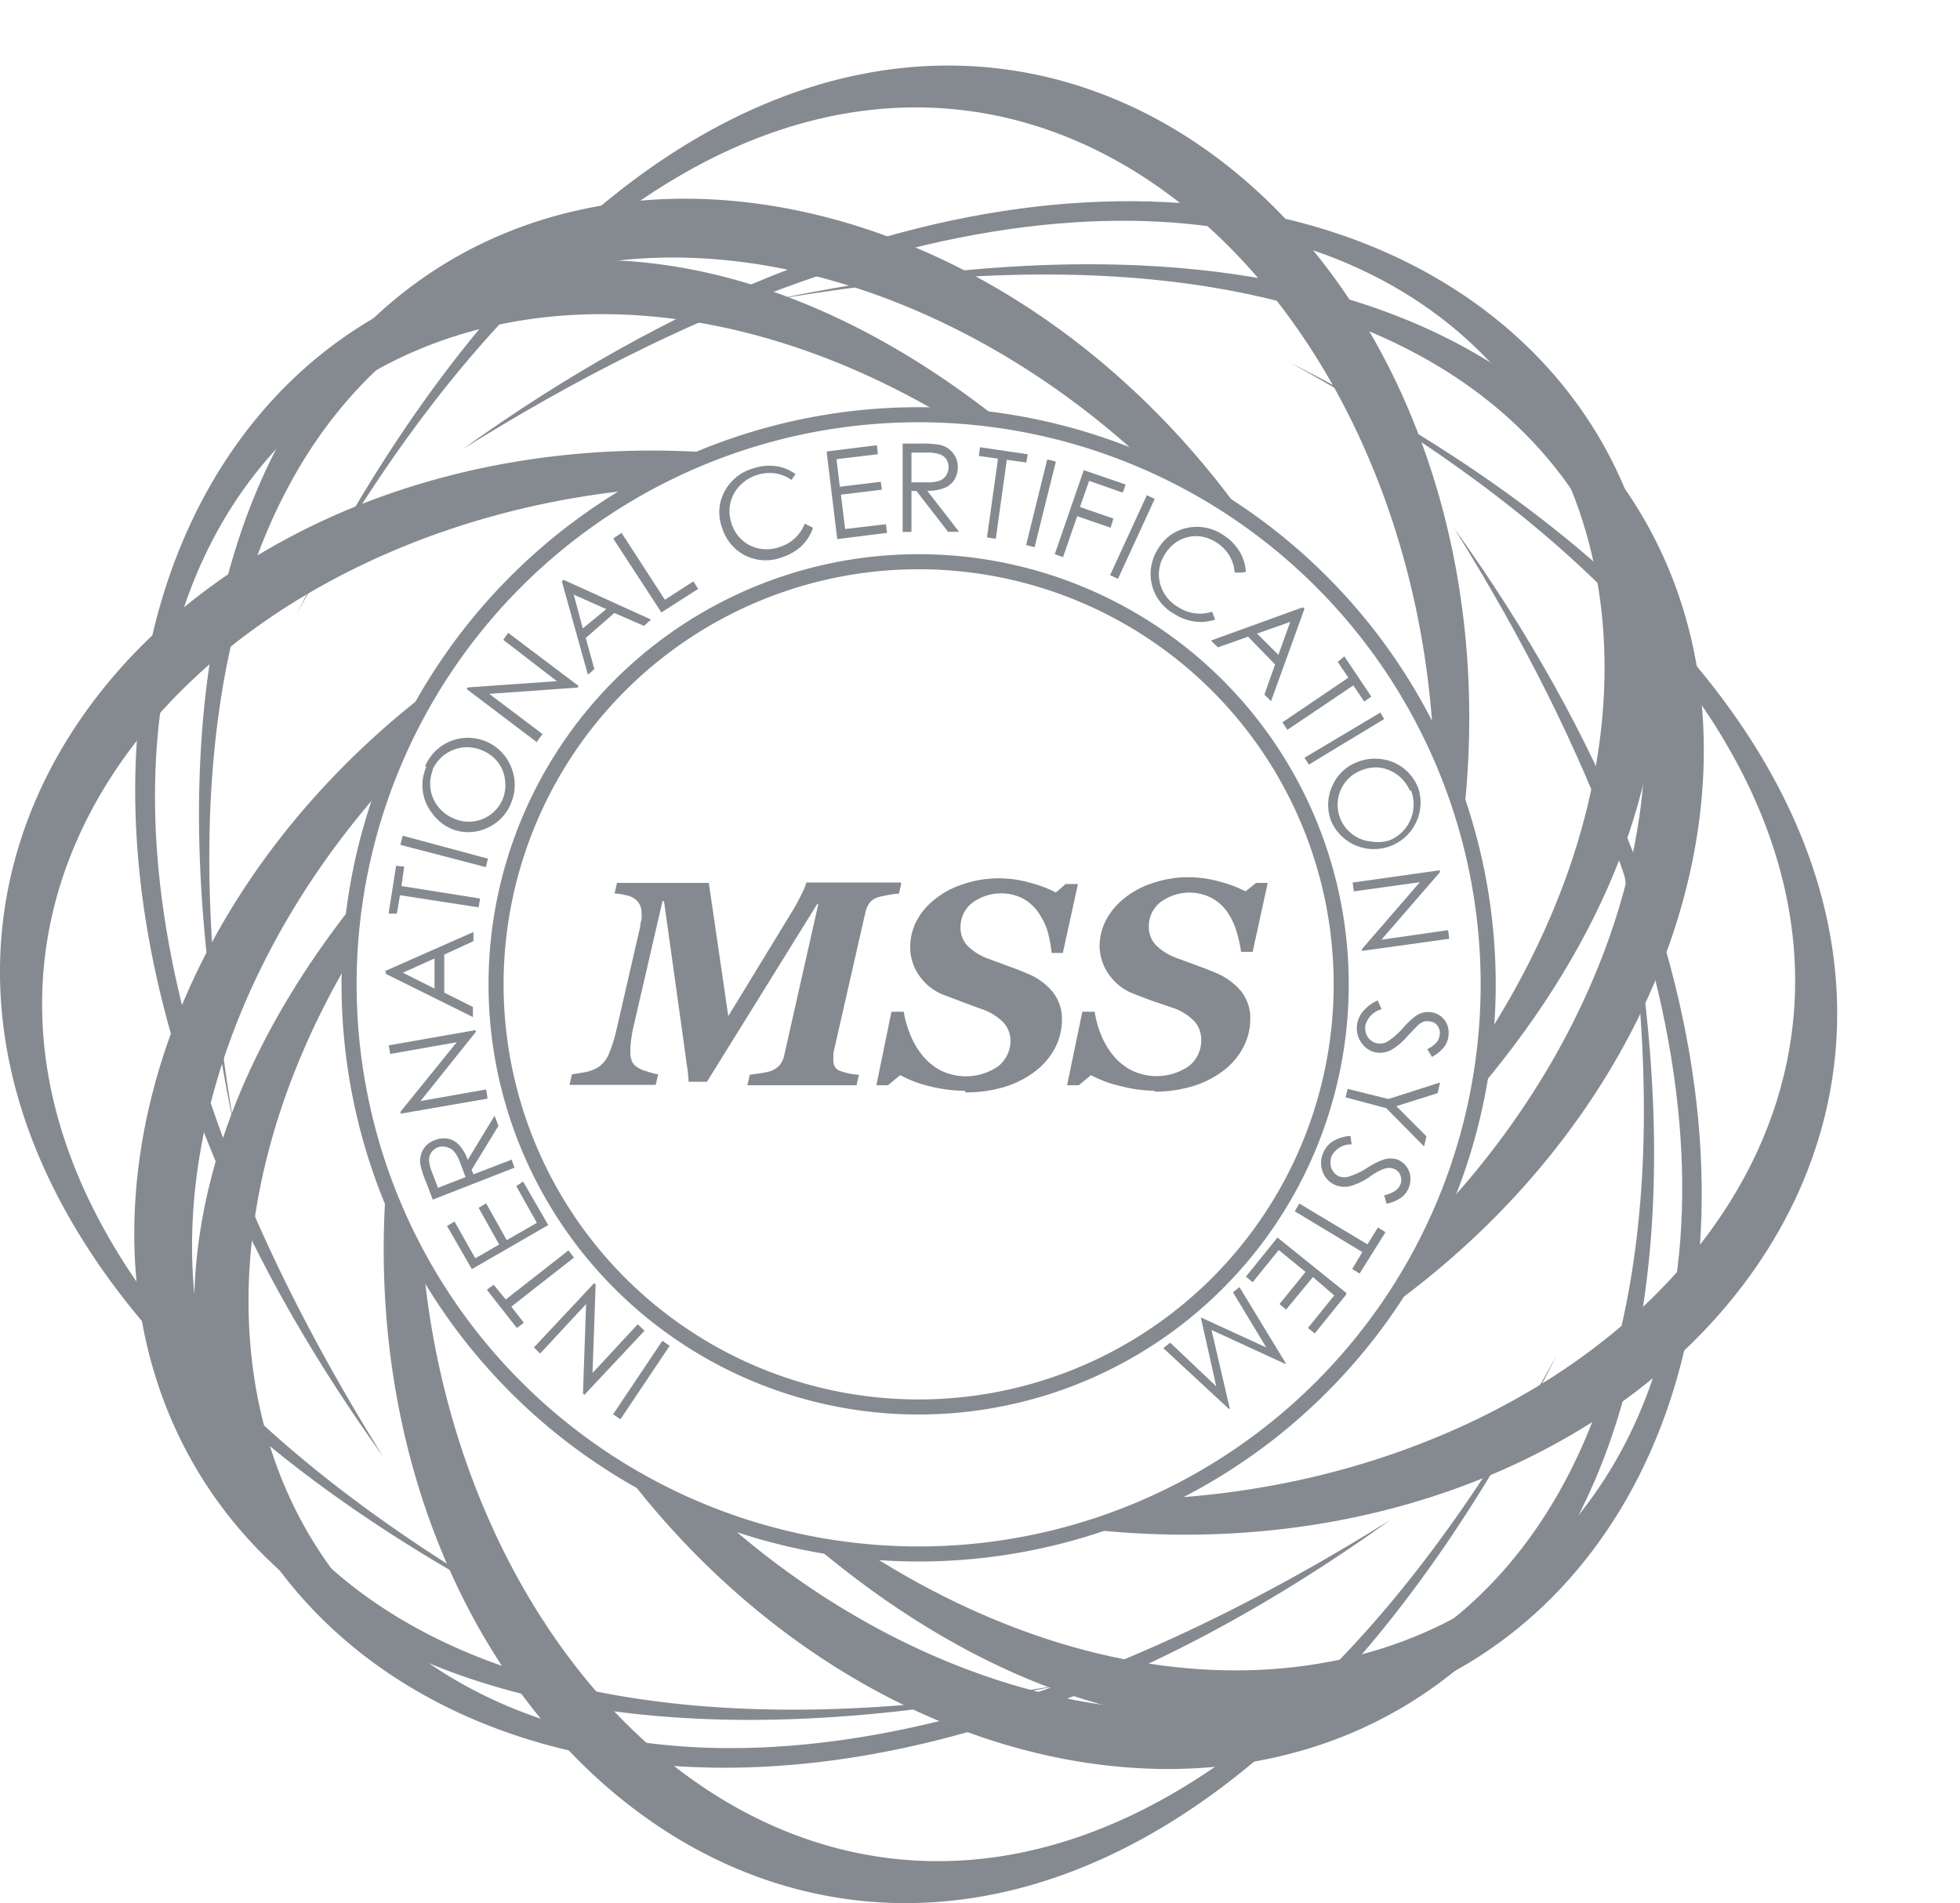<svg id="Слой_1" data-name="Слой 1" xmlns="http://www.w3.org/2000/svg" xmlns:xlink="http://www.w3.org/1999/xlink" viewBox="0 0 106.68 103.57"><defs><style>.cls-1,.cls-4{fill:none;}.cls-2{fill:#858a90;}.cls-3{clip-path:url(#clip-path);}.cls-4{stroke:#858a90;stroke-miterlimit:10;stroke-width:0.82px;}</style><clipPath id="clip-path" transform="translate(-5 -2.28)"><path class="cls-1" d="M24,55.85a31,31,0,0,1,31-31h0a31,31,0,0,1,31,31h0a31,31,0,0,1-31,31h0a31,31,0,0,1-31-31h0Zm8,0a23,23,0,0,1,23-23h0a23,23,0,0,1,23,23h0a23,23,0,0,1-23,23h0a23,23,0,0,1-23-23h0Z"/></clipPath></defs><title>logo-footer3</title><path class="cls-2" d="M38.77,79.52l-0.4-.27,2.68-4,0.4,0.27-2.68,4h0Zm1.32-4.83-3.28,3.5-0.08-.07,0.17-4.87-2.5,2.69-0.34-.33,3.28-3.5,0.08,0.08L37.25,77l2.46-2.65,0.36,0.34h0Zm-6.59-.41-0.37.27L31.5,72.47l0.37-.27L32.53,73l3.41-2.67,0.3,0.39-3.41,2.67,0.66,0.85h0Zm-2.8-2.9L29.33,69l0.41-.24,1.13,2,1.3-.75-1.12-2,0.41-.24,1.12,2,1.64-.94-1.12-2,0.37-.25,1.37,2.37-4.16,2.4h0Zm-2.15-3.83-0.34-.89a5.79,5.79,0,0,1-.33-1,1.25,1.25,0,0,1,.14-0.8,1.2,1.2,0,0,1,.64-0.53,1.28,1.28,0,0,1,.71-0.08,1.15,1.15,0,0,1,.61.33,2.42,2.42,0,0,1,.48.82L31.92,63l0.21,0.55-1.46,2.39,0.1,0.25,2.08-.8L33,65.83l-4.48,1.75h0v0Zm0.27-.62,1.52-.59-0.29-.77a2,2,0,0,0-.34-0.63,0.75,0.75,0,0,0-.4-0.23,0.82,0.82,0,0,0-.46,0,0.78,0.78,0,0,0-.36.27,0.73,0.73,0,0,0-.14.42,2.11,2.11,0,0,0,.17.69l0.3,0.79h0v0Zm2.71-4.86-4.73.82V62.78L29.86,59l-3.62.64-0.08-.47,4.73-.83v0.11l-3,3.75,3.57-.63,0.08,0.5h0Zm-5.6-6.93L30.77,53V53.5l-1.59.73V56.3l1.56,0.78v0.55L26,55.28V55.16h0Zm1,0.08,1.72,0.86V54.44l-1.75.79h0ZM26.61,52L26.15,52l0.41-2.6L27,49.44,26.85,50.5l4.28,0.68-0.08.48L26.77,51,26.6,52h0Zm0.19-3.78,0.12-.46,4.64,1.25-0.12.46L26.8,48.26h0ZM28.13,44a2.53,2.53,0,0,1,4.68,0h0a2.53,2.53,0,0,1,0,2,2.46,2.46,0,0,1-1.37,1.37,2.4,2.4,0,0,1-1.91,0,2.56,2.56,0,0,1-1-.82A2.46,2.46,0,0,1,28.21,44h0Zm0.44,0.16a2,2,0,0,0,.26,2,2.08,2.08,0,0,0,.86.66,2,2,0,0,0,2.65-1h0a2,2,0,0,0,.15-1.06,1.94,1.94,0,0,0-.39-1,2.08,2.08,0,0,0-.85-0.64,2.06,2.06,0,0,0-2.72,1.08h0Zm5.66-1.48-3.83-2.9,0.06-.09,4.85-.34L32.39,37.1l0.27-.38,3.83,2.89-0.06.09-4.8.34,2.9,2.19-0.3.4h0ZM35.6,33.8L40.44,36l-0.39.34-1.61-.7L36.88,37l0.47,1.69L37,39l-1.42-5.08,0.09-.08h0Zm0.62,0.81,0.5,1.87L38,35.43l-1.75-.78h0Zm2.21-3.06,0.4-.27,2.36,3.64,1.55-1L43,34.33l-2,1.28-2.61-4h0ZM48.35,28l-0.27.4a2.06,2.06,0,0,0-.9-0.36,2.19,2.19,0,0,0-1,.1,2.13,2.13,0,0,0-.93.59,2,2,0,0,0-.5.94,2.05,2.05,0,0,0,.06,1.08,2,2,0,0,0,1,1.21,2.09,2.09,0,0,0,1.62.09,2.13,2.13,0,0,0,1.37-1.27L49.25,31a2.43,2.43,0,0,1-.63,1,2.8,2.8,0,0,1-1.06.61,2.5,2.5,0,0,1-2.15-.18,2.53,2.53,0,0,1-1.11-1.44A2.38,2.38,0,0,1,44.45,29,2.54,2.54,0,0,1,46,27.77a2.72,2.72,0,0,1,1.24-.12,2.36,2.36,0,0,1,1.07.44h0ZM50,26.85l2.73-.34L52.78,27l-2.25.27,0.18,1.5,2.23-.27L53,28.93l-2.23.27L51,31.07l2.22-.26,0.06,0.47-2.71.34L50,26.93h0V26.85Zm4.13-.43h0.94a5.79,5.79,0,0,1,1.09.07,1.25,1.25,0,0,1,.69.42,1.2,1.2,0,0,1,.28.78,1.29,1.29,0,0,1-.18.69,1.15,1.15,0,0,1-.53.45,2.42,2.42,0,0,1-.95.16l1.73,2.23H56.6L54.88,29H54.61v2.23H54.13v-4.8h0Zm0.48,0.47v1.64h0.82a2,2,0,0,0,.71-0.09,0.75,0.75,0,0,0,.36-0.29,0.82,0.82,0,0,0,.13-0.45,0.78,0.78,0,0,0-.13-0.44A0.73,0.73,0,0,0,56.14,27a2.11,2.11,0,0,0-.7-0.09H54.6Zm3.67,0.19,0.06-.46L60.94,27l-0.08.45-1.06-.15-0.6,4.3-0.48-.07,0.6-4.29-1.06-.15h0ZM62,27.28l0.47,0.12-1.16,4.66-0.46-.12L62,27.28h0Zm2,0.59,2.27,0.78-0.16.44-1.83-.64-0.5,1.42L65.6,30.5,65.45,31l-1.82-.63-0.77,2.23-0.45-.16L64,27.83h0Zm3.42,1.36,0.43,0.2-2,4.35-0.43-.2,2-4.35h0Zm5.25,4.21H72.2a2.06,2.06,0,0,0-.29-0.93,2.19,2.19,0,0,0-.69-0.7,2.13,2.13,0,0,0-1-.35,2,2,0,0,0-1,.21,2.05,2.05,0,0,0-.8.75A2,2,0,0,0,68.13,34a2.09,2.09,0,0,0,1,1.32,2.13,2.13,0,0,0,1.84.25L71.14,36A2.42,2.42,0,0,1,70,36.1a2.8,2.8,0,0,1-1.14-.44,2.5,2.5,0,0,1-1.21-1.79,2.53,2.53,0,0,1,.4-1.75A2.37,2.37,0,0,1,69.66,31a2.54,2.54,0,0,1,1.94.41,2.72,2.72,0,0,1,.87.89,2.36,2.36,0,0,1,.34,1.11H72.67Zm3.32,2-1.81,5-0.36-.36,0.58-1.64-1.47-1.51-1.64.58-0.38-.37,5-1.81L76,35.41h0v0Zm-0.75.68-1.82.64,1.16,1.16,0.65-1.81h0Zm2.56,2.19L78.17,38l1.47,2.19-0.39.27-0.59-.88L75.07,42l-0.27-.41,3.59-2.43-0.6-.89h0ZM80.09,41l0.25,0.41-4.1,2.48L76,43.52l4.11-2.45h0v0Zm2.09,4.12a2.54,2.54,0,0,1-4.69,1.93h0a2.46,2.46,0,0,1,0-1.94,2.4,2.4,0,0,1,1.37-1.35,2.56,2.56,0,0,1,1.31-.17,2.46,2.46,0,0,1,2,1.53h0Zm-0.44.19a2.13,2.13,0,0,0-1.59-1.25,2.08,2.08,0,0,0-1.07.15,2,2,0,0,0-1.14,2.59v0h0a2,2,0,0,0,.64.86,1.94,1.94,0,0,0,1,.41A2.08,2.08,0,0,0,80.66,48a2.11,2.11,0,0,0,1.14-2.7h0Zm-3.12,5,4.75-.67v0.11l-3.18,3.67,3.63-.52,0.06,0.47-4.75.66V53.93l3.15-3.64-3.59.5-0.07-.5h0v0.06ZM80,56.77l0.2,0.43a1.25,1.25,0,0,0-.89.91,1,1,0,0,0,.06.46,0.79,0.79,0,0,0,.27.35,0.77,0.77,0,0,0,.38.15,0.82,0.82,0,0,0,.5-0.11,3.92,3.92,0,0,0,.85-0.74,4.26,4.26,0,0,1,.73-0.68,1.2,1.2,0,0,1,.75-0.18,1.11,1.11,0,0,1,.55.21,1.08,1.08,0,0,1,.36.46,1.21,1.21,0,0,1,.08.61,1.25,1.25,0,0,1-.23.61,2.16,2.16,0,0,1-.67.55l-0.25-.42A1.88,1.88,0,0,0,83.2,59a0.8,0.8,0,0,0,.16-0.4,0.66,0.66,0,0,0-.12-0.5,0.57,0.57,0,0,0-.41-0.23,0.75,0.75,0,0,0-.31,0,1.15,1.15,0,0,0-.34.2l-0.55.57a3.5,3.5,0,0,1-.89.77,1.32,1.32,0,0,1-.75.16,1.22,1.22,0,0,1-.86-0.5,1.34,1.34,0,0,1-.27-1,1.41,1.41,0,0,1,.33-0.75A2.14,2.14,0,0,1,80,56.72h0Zm3.37,4.46-0.12.54L81,62.48l1.64,1.64-0.13.55-2.06-2.08L78.24,62l0.11-.46,2.22,0.55,2.81-.9h0Zm-4.87,2.86,0.07,0.47a1.19,1.19,0,0,0-1.09.63,1,1,0,0,0-.06.46,0.78,0.78,0,0,0,.16.41,0.77,0.77,0,0,0,.33.25,0.82,0.82,0,0,0,.5,0,3.92,3.92,0,0,0,1-.47,4.25,4.25,0,0,1,.89-0.45,1.2,1.2,0,0,1,.77,0,1.11,1.11,0,0,1,.47.36,1.08,1.08,0,0,1,.22.55,1.22,1.22,0,0,1-.08.61,1.25,1.25,0,0,1-.39.53,2.17,2.17,0,0,1-.82.35l-0.13-.46a1.87,1.87,0,0,0,.61-0.25,0.8,0.8,0,0,0,.27-0.34,0.66,0.66,0,0,0,0-.5,0.57,0.57,0,0,0-.33-0.34,0.75,0.75,0,0,0-.31-0.06,1.16,1.16,0,0,0-.38.1,3.33,3.33,0,0,0-.67.4,3.5,3.5,0,0,1-1.08.5,1.32,1.32,0,0,1-.75-0.06A1.22,1.22,0,0,1,77,66.07a1.34,1.34,0,0,1,0-1,1.41,1.41,0,0,1,.5-0.65,2.14,2.14,0,0,1,1-.32h0Zm1.51,5,0.4,0.25L79,71.59l-0.4-.25,0.55-.92L75.47,68.2l0.25-.42L79.43,70,80,69.08h0Zm-1.73,3.63-1.72,2.13-0.37-.3,1.43-1.77-1.16-1L75,73.55l-0.36-.3,1.42-1.75-1.46-1.19-1.42,1.75-0.37-.3,1.72-2.13,3.73,3h0Zm-5.81-.38L75,76.5l-0.06,0-4-1.84,1,4.29-0.06,0-3.56-3.3,0.37-.3,2.51,2.38-0.84-3.74L70.41,74l3.51,1.61-1.81-3,0.36-.29h0Z" transform="translate(-5 -2.28)"/><path class="cls-2" d="M67.28,27.34C45.35,7,8.82,12.34,17.78,63.79,5.86,7.05,51.67,1.08,72.66,30.33a31,31,0,0,0-5.39-3h0Z" transform="translate(-5 -2.28)"/><path class="cls-2" d="M56.28,24.84C26.71,7.46-4.49,32.94,25.84,81.53-7,35.8,26.42-1,59.38,25.12a29.87,29.87,0,0,0-3.1-.26h0v0Z" transform="translate(-5 -2.28)"/><path class="cls-2" d="M39.62,28.93c-30.85,3-51.72,35.84-4.8,61.7-52.09-26.4-27.35-66.29,9-63.71a30.89,30.89,0,0,0-4.25,2h0.05Z" transform="translate(-5 -2.28)"/><path class="cls-2" d="M25.88,45.11C6.28,67.11,12,102.82,63,93.93,7,105.71.44,61.15,28.46,39.81a30.91,30.91,0,0,0-2.54,5.29h0Z" transform="translate(-5 -2.28)"/><path class="cls-2" d="M44.27,84.93c22,19.61,57.7,13.89,48.81-37.07,11.78,56-32.77,62.57-54.1,34.53a30.89,30.89,0,0,0,5.29,2.54h0Z" transform="translate(-5 -2.28)"/><path class="cls-2" d="M24,54.56C6.6,84.12,32.09,115.36,80.67,85c-45.73,32.85-82.54-.59-56.4-33.55A29.89,29.89,0,0,0,24,54.55h0Z" transform="translate(-5 -2.28)"/><path class="cls-2" d="M52.14,86.74c30,19.28,62.91-6.25,32-55.72,33.29,46.35-1.5,83.52-34.86,55.33q1.39,0.25,2.82.39h0Z" transform="translate(-5 -2.28)"/><path class="cls-2" d="M68.44,83.82C100.33,82,123.07,48.37,75.19,22c53,26.86,26.43,67.7-11,63.5a30.82,30.82,0,0,0,4.28-1.69h0Z" transform="translate(-5 -2.28)"/><path class="cls-2" d="M83.5,68.11c20.33-21.93,15-58.47-36.45-49.5,56.73-11.92,62.7,33.91,33.45,54.91a31,31,0,0,0,3-5.4h0Z" transform="translate(-5 -2.28)"/><path class="cls-2" d="M28.05,71.22c3,30.86,35.83,51.75,61.68,4.82C63.33,128.13,23.47,103.37,26,67a30.91,30.91,0,0,0,2,4.25h0Z" transform="translate(-5 -2.28)"/><path class="cls-2" d="M85.9,58.72c19.25-30-6.25-62.92-55.71-32C76.53-6.58,113.68,28.2,85.5,61.57q0.25-1.39.39-2.83h0v0Z" transform="translate(-5 -2.28)"/><path class="cls-2" d="M83,42.4c-1.83-31.9-35.44-54.64-61.83-6.75,26.86-53,67.7-26.42,63.5,11A30.83,30.83,0,0,0,83,42.36h0v0Z" transform="translate(-5 -2.28)"/><g class="cls-3"><polygon class="cls-1" points="81.03 22.53 81.03 84.6 18.97 84.6 18.97 22.53 81.03 22.53 81.03 22.53"/><path class="cls-1" d="M55,56.36a0.52,0.52,0,1,0-.51-0.53h0a0.51,0.51,0,0,0,.5.52h0Z" transform="translate(-5 -2.28)"/><path class="cls-1" d="M55,56.19a0.34,0.34,0,1,1,.34-0.34h0a0.34,0.34,0,0,1-.34.34h0Zm0,0.52a0.86,0.86,0,1,0-.86-0.86h0a0.86,0.86,0,0,0,.85.87h0Z" transform="translate(-5 -2.28)"/><path class="cls-1" d="M55,56.53a0.69,0.69,0,0,1-.69-0.69h0A0.69,0.69,0,0,1,55,55.15h0a0.69,0.69,0,0,1,.69.69h0a0.69,0.69,0,0,1-.69.69h0Zm0,0.52a1.2,1.2,0,0,0,1.2-1.2h0a1.2,1.2,0,0,0-1.2-1.2h0a1.2,1.2,0,0,0-1.2,1.2h0a1.2,1.2,0,0,0,1.2,1.2h0Z" transform="translate(-5 -2.28)"/><path class="cls-1" d="M55,56.88a1,1,0,1,1,1-1h0a1,1,0,0,1-1,1h0Zm0,0.52a1.55,1.55,0,0,0,.12-3.09H55a1.54,1.54,0,1,0,0,3.09h0Z" transform="translate(-5 -2.28)"/><path class="cls-1" d="M55,57.22a1.37,1.37,0,0,1-1.37-1.37h0A1.37,1.37,0,0,1,55,54.48h0a1.37,1.37,0,0,1,1.37,1.37h0A1.37,1.37,0,0,1,55,57.22h0Zm0,0.52a1.89,1.89,0,1,0-1.88-1.9h0A1.88,1.88,0,0,0,55,57.73h0Z" transform="translate(-5 -2.28)"/><path class="cls-1" d="M55,57.55a1.71,1.71,0,0,1-1.71-1.71h0A1.71,1.71,0,0,1,55,54.13h0a1.71,1.71,0,0,1,1.71,1.71h0A1.71,1.71,0,0,1,55,57.55h0Zm0,0.52a2.23,2.23,0,0,0,2.23-2.23h0A2.23,2.23,0,0,0,55,53.61h0a2.23,2.23,0,0,0-2.23,2.23h0A2.23,2.23,0,0,0,55,58.07h0Z" transform="translate(-5 -2.28)"/><path class="cls-1" d="M55,57.93a2.06,2.06,0,1,1,2.06-2.06h0A2.06,2.06,0,0,1,55,57.93h0Zm0,0.52a2.57,2.57,0,1,0-2.57-2.57h0A2.57,2.57,0,0,0,55,58.45h0Z" transform="translate(-5 -2.28)"/><path class="cls-1" d="M55,58.25a2.4,2.4,0,0,1-2.4-2.4h0a2.4,2.4,0,0,1,2.4-2.4h0a2.4,2.4,0,0,1,2.4,2.4h0a2.4,2.4,0,0,1-2.4,2.4h0Zm0,0.52a2.91,2.91,0,0,0,2.91-2.91h0A2.91,2.91,0,0,0,55,52.93h0a2.92,2.92,0,0,0,0,5.83h0Z" transform="translate(-5 -2.28)"/><path class="cls-1" d="M55,58.59a2.75,2.75,0,1,1,2.73-2.77h0A2.75,2.75,0,0,1,55,58.56h0v0Zm0,0.52a3.25,3.25,0,1,0-3.25-3.25h0A3.25,3.25,0,0,0,55,59.11h0Z" transform="translate(-5 -2.28)"/><path class="cls-1" d="M55,58.93a3.09,3.09,0,1,1,3.1-3.08h0A3.08,3.08,0,0,1,55,58.93h0Zm0,0.52a3.6,3.6,0,1,0-3.59-3.61h0A3.6,3.6,0,0,0,55,59.44h0Z" transform="translate(-5 -2.28)"/><path class="cls-1" d="M55,59.27a3.43,3.43,0,0,1-3.43-3.43h0A3.43,3.43,0,0,1,55,52.41h0a3.43,3.43,0,0,1,3.43,3.43h0A3.43,3.43,0,0,1,55,59.27h0Zm0,0.52a3.94,3.94,0,1,0-3.94-4h0a3.94,3.94,0,0,0,3.93,4h0Z" transform="translate(-5 -2.28)"/><path class="cls-1" d="M55,59.61a3.77,3.77,0,1,1,3.77-3.77h0A3.77,3.77,0,0,1,55,59.61h0Zm0,0.52a4.28,4.28,0,0,0,4.28-4.28h0A4.28,4.28,0,0,0,55,51.55h0a4.29,4.29,0,0,0,0,8.58h0Z" transform="translate(-5 -2.28)"/><path class="cls-1" d="M55,59.93a4.11,4.11,0,1,1,4.1-4.12h0A4.1,4.1,0,0,1,55,59.93h0Zm0,0.52a4.63,4.63,0,1,0-4.63-4.63h0A4.63,4.63,0,0,0,55,60.42h0v0Z" transform="translate(-5 -2.28)"/><path class="cls-1" d="M55,60.3a4.45,4.45,0,0,1-4.44-4.46h0A4.45,4.45,0,1,1,55,60.3h0Zm0,0.52a5,5,0,0,0,5-5h0a5,5,0,0,0-5-5h0a5,5,0,0,0-5,5h0a5,5,0,0,0,5,5h0Z" transform="translate(-5 -2.28)"/><path class="cls-1" d="M55,60.65a4.8,4.8,0,1,1,4.8-4.8h0A4.8,4.8,0,0,1,55,60.63h0v0Zm0,0.52a5.32,5.32,0,0,0,0-10.63h0a5.32,5.32,0,0,0,0,10.63h0Z" transform="translate(-5 -2.28)"/><path class="cls-1" d="M55,61a5.14,5.14,0,0,1-5.14-5.14h0A5.14,5.14,0,0,1,55,50.7h0a5.14,5.14,0,0,1,5.14,5.14h0A5.14,5.14,0,0,1,55,61h0Zm0,0.52a5.66,5.66,0,0,0,5.66-5.64h0A5.66,5.66,0,1,0,55,61.51h0Z" transform="translate(-5 -2.28)"/><path class="cls-1" d="M55,61.33a5.48,5.48,0,1,1,5.47-5.49h0A5.47,5.47,0,0,1,55,61.33h0Zm0,0.52a6,6,0,1,0-6-6,6,6,0,0,0,6,6h0Z" transform="translate(-5 -2.28)"/><path class="cls-1" d="M55,61.68a5.83,5.83,0,1,1,5.84-5.82A5.83,5.83,0,0,1,55,61.68h0Zm0,0.52a6.34,6.34,0,1,0-6.34-6.35h0A6.34,6.34,0,0,0,55,62.19h0Z" transform="translate(-5 -2.28)"/><path class="cls-1" d="M55,62a6.17,6.17,0,0,1-6.17-6.17h0A6.17,6.17,0,0,1,55,49.68h0a6.17,6.17,0,0,1,6.16,6.18h0A6.17,6.17,0,0,1,55,62h0Zm0,0.52a6.69,6.69,0,0,0,0-13.37h0a6.69,6.69,0,0,0-6.69,6.69h0A6.69,6.69,0,0,0,55,62.53h0Z" transform="translate(-5 -2.28)"/><path class="cls-1" d="M55,62.36a6.52,6.52,0,1,1,6.51-6.53h0A6.51,6.51,0,0,1,55,62.36h0Zm0,0.52a7,7,0,0,0,7-7h0a7,7,0,0,0-7-7h0a7,7,0,0,0-7,7h0a7,7,0,0,0,7,7h0Z" transform="translate(-5 -2.28)"/><path class="cls-1" d="M55,62.7a6.85,6.85,0,0,1-6.85-6.85h0A6.85,6.85,0,0,1,55,49h0a6.85,6.85,0,0,1,6.85,6.85h0A6.85,6.85,0,0,1,55,62.7h0Zm0,0.52a7.37,7.37,0,1,0-7.37-7.37h0A7.37,7.37,0,0,0,55,63.22h0Z" transform="translate(-5 -2.28)"/><path class="cls-1" d="M55,63.05a7.2,7.2,0,0,1-7.2-7.19h0A7.2,7.2,0,0,1,55,48.65h0a7.2,7.2,0,0,1,7.2,7.2h0A7.2,7.2,0,0,1,55,63.05h0Zm0,0.52a7.71,7.71,0,0,0,7.71-7.71h0A7.71,7.71,0,0,0,55,48.14h0a7.71,7.71,0,0,0-7.71,7.71h0A7.71,7.71,0,0,0,55,63.55h0v0Z" transform="translate(-5 -2.28)"/><path class="cls-1" d="M55,63.39A7.55,7.55,0,0,1,55,48.3h0a7.54,7.54,0,0,1,7.54,7.54h0A7.54,7.54,0,0,1,55,63.38h0Zm0,0.52a8.06,8.06,0,1,0-8.06-8.06h0a8.06,8.06,0,0,0,8,8.08h0v0Z" transform="translate(-5 -2.28)"/><path class="cls-1" d="M55,63.73a7.88,7.88,0,0,1-7.88-7.88h0A7.88,7.88,0,0,1,55,47.93h0a7.88,7.88,0,0,1,7.88,7.88h0A7.88,7.88,0,0,1,55,63.73h0Zm0,0.52a8.4,8.4,0,0,0,8.41-8.39h0a8.4,8.4,0,0,0-8.4-8.4h0a8.4,8.4,0,0,0-8.4,8.4h0a8.4,8.4,0,0,0,8.4,8.4h0Z" transform="translate(-5 -2.28)"/><path class="cls-1" d="M55,64.08a8.23,8.23,0,0,1-8.23-8.23h0A8.23,8.23,0,0,1,55,47.61h0a8.23,8.23,0,0,1,8.23,8.23h0A8.23,8.23,0,0,1,55,64.08h0Zm0,0.52a8.75,8.75,0,1,0,0-17.5h0a8.75,8.75,0,0,0-8.75,8.75h0A8.75,8.75,0,0,0,55,64.6h0Z" transform="translate(-5 -2.28)"/><path class="cls-1" d="M55,64.42a8.57,8.57,0,0,1-8.57-8.57h0A8.57,8.57,0,0,1,55,47.28h0a8.57,8.57,0,1,1,0,17.14h0Zm0,0.52a9.09,9.09,0,1,0-9.09-9.09h0A9.08,9.08,0,0,0,55,64.93h0Z" transform="translate(-5 -2.28)"/><path class="cls-1" d="M55,64.76a8.91,8.91,0,0,1-8.91-8.91h0A8.91,8.91,0,0,1,55,46.93h0a8.92,8.92,0,0,1,0,17.83h0Zm0,0.52a9.43,9.43,0,1,0-9.43-9.43h0A9.43,9.43,0,0,0,55,65.28h0Z" transform="translate(-5 -2.28)"/><path class="cls-1" d="M55,65.11a9.25,9.25,0,1,1,9.25-9.25h0A9.25,9.25,0,0,1,55,65.11h0Zm0,0.52a9.77,9.77,0,0,0,9.77-9.77h0A9.77,9.77,0,0,0,55,46.07h0a9.77,9.77,0,0,0-9.77,9.77h0A9.77,9.77,0,0,0,55,65.61h0Z" transform="translate(-5 -2.28)"/><path class="cls-1" d="M55,65.45a9.6,9.6,0,1,1,9.6-9.6,9.6,9.6,0,0,1-9.6,9.6h0ZM55,66A10.13,10.13,0,1,0,44.86,55.84h0A10.13,10.13,0,0,0,55,65.93h0v0Z" transform="translate(-5 -2.28)"/><path class="cls-1" d="M55,65.79a9.94,9.94,0,0,1-9.94-9.94h0A9.94,9.94,0,0,1,55,45.93h0a9.94,9.94,0,0,1,9.94,9.94h0a9.94,9.94,0,0,1-9.93,10h0v0Zm0,0.52A10.45,10.45,0,0,0,65.44,55.86h0A10.45,10.45,0,0,0,55,45.39h0A10.45,10.45,0,0,0,44.54,55.84h0A10.45,10.45,0,0,0,55,66.3h0Z" transform="translate(-5 -2.28)"/><path class="cls-1" d="M55,66.13A10.28,10.28,0,0,1,44.71,55.85h0A10.28,10.28,0,0,1,55,45.55h0A10.28,10.28,0,0,1,65.27,55.83h0A10.28,10.28,0,0,1,55,66.13h0Zm0,0.52a10.8,10.8,0,1,0-10.8-10.8h0A10.8,10.8,0,0,0,55,66.65h0Z" transform="translate(-5 -2.28)"/><path class="cls-1" d="M55,66.47A10.63,10.63,0,1,1,65.62,55.84h0A10.63,10.63,0,0,1,55,66.47h0ZM55,67A11.14,11.14,0,0,0,66.15,55.87h0a11.14,11.14,0,0,0-22.28-.35h0v0.33h0A11.14,11.14,0,0,0,55,67h0Z" transform="translate(-5 -2.28)"/><path class="cls-1" d="M55,66.82a11,11,0,0,1-11-11h0a11,11,0,1,1,21.94,0h0a11,11,0,0,1-11,11H55Zm0,0.52a11.5,11.5,0,1,0,0-23h0a11.5,11.5,0,0,0-11.5,11.5h0A11.5,11.5,0,0,0,55,67.33h0Z" transform="translate(-5 -2.28)"/><path class="cls-1" d="M55,67.16a11.31,11.31,0,0,1-11.32-11.3h0A11.31,11.31,0,0,1,55,44.53h0a11.31,11.31,0,0,1,11.32,11.3h0A11.31,11.31,0,0,1,55,67.15h0Zm0,0.52A11.83,11.83,0,1,0,43.17,55.84h0A11.83,11.83,0,0,0,55,67.67h0Z" transform="translate(-5 -2.28)"/><path class="cls-1" d="M55,67.51A11.66,11.66,0,0,1,43.33,55.85h0A11.66,11.66,0,0,1,55,44.19h0A11.66,11.66,0,0,1,66.65,55.85h0A11.66,11.66,0,0,1,55,67.51h0ZM55,68A12.17,12.17,0,1,0,42.81,55.86h0A12.17,12.17,0,0,0,55,68h0Z" transform="translate(-5 -2.28)"/><path class="cls-1" d="M55,67.85a12,12,0,1,1,12-12h0a12,12,0,0,1-12,12h0Zm0,0.52a12.51,12.51,0,0,0,12.52-12.5h0A12.51,12.51,0,0,0,55,43.34h0A12.5,12.5,0,0,0,42.47,55.82h0A12.5,12.5,0,0,0,54.93,68.36H55Z" transform="translate(-5 -2.28)"/><path class="cls-1" d="M55,68.19A12.34,12.34,0,0,1,42.65,55.85h0A12.34,12.34,0,0,1,55,43.5h0A12.34,12.34,0,0,1,67.33,55.84h0A12.34,12.34,0,0,1,55,68.19h0Zm0,0.52A12.87,12.87,0,1,0,42.13,55.83h0A12.86,12.86,0,0,0,55,68.7h0Z" transform="translate(-5 -2.28)"/><path class="cls-1" d="M55,68.53A12.68,12.68,0,0,1,42.3,55.87h0A12.68,12.68,0,0,1,55,43.17h0A12.68,12.68,0,0,1,67.68,55.84h0A12.68,12.68,0,0,1,55,68.53h0Zm0,0.52a13.2,13.2,0,0,0,13.2-13.2h0A13.2,13.2,0,0,0,55,42.65h0a13.2,13.2,0,0,0-13.2,13.2h0A13.2,13.2,0,0,0,55,69.05h0Z" transform="translate(-5 -2.28)"/><path class="cls-1" d="M55,68.88a13,13,0,0,1-13-13h0a13,13,0,0,1,13-13h0a13,13,0,0,1,13,13h0a13,13,0,0,1-13,13h0Zm0,0.52A13.54,13.54,0,0,0,68.53,55.86h0A13.54,13.54,0,0,0,55,42.3h0A13.54,13.54,0,0,0,41.45,55.84h0A13.54,13.54,0,0,0,55,69.39h0Z" transform="translate(-5 -2.28)"/><path class="cls-1" d="M55,69.22A13.37,13.37,0,1,1,68.36,55.85h0A13.37,13.37,0,0,1,55,69.22h0Zm0,0.52A13.88,13.88,0,0,0,68.87,55.86h0A13.88,13.88,0,0,0,55,41.93h0A13.88,13.88,0,0,0,41.11,55.81h0A13.88,13.88,0,0,0,55,69.73h0Z" transform="translate(-5 -2.28)"/><path class="cls-1" d="M55,69.55A13.71,13.71,0,0,1,41.28,55.84h0A13.71,13.71,0,0,1,55,42.13h0A13.71,13.71,0,0,1,68.7,55.84h0A13.71,13.71,0,0,1,55,69.55h0Zm0,0.52A14.23,14.23,0,1,0,40.76,55.84h0A14.23,14.23,0,0,0,55,70.07h0Z" transform="translate(-5 -2.28)"/><path class="cls-1" d="M55,69.93a14.06,14.06,0,0,1-14.07-14h0a14.06,14.06,0,1,1,28.1-1q0,0.32,0,.63h0v0.38h0a14.06,14.06,0,0,1-14,14h0Zm0,0.52A14.57,14.57,0,1,0,40.42,55.88h0A14.57,14.57,0,0,0,55,70.41h0v0Z" transform="translate(-5 -2.28)"/><path class="cls-1" d="M55,70.25a14.4,14.4,0,0,1-14.4-14.4h0A14.4,14.4,0,0,1,55,41.45h0A14.4,14.4,0,0,1,69.4,55.84h0A14.4,14.4,0,0,1,55,70.24h0Zm0,0.52A14.92,14.92,0,1,0,40.08,55.84h0A14.91,14.91,0,0,0,55,70.76h0Z" transform="translate(-5 -2.28)"/><path class="cls-1" d="M55,70.59A14.75,14.75,0,1,1,69.74,55.84h0A14.75,14.75,0,0,1,55,70.59h0Zm0,0.52A15.25,15.25,0,1,0,39.74,55.86h0A15.25,15.25,0,0,0,55,71.11h0Z" transform="translate(-5 -2.28)"/><path class="cls-1" d="M55,70.93A15.08,15.08,0,0,1,39.9,55.86h0A15.08,15.08,0,0,1,55,40.77h0A15.08,15.08,0,0,1,70.07,55.85h0A15.08,15.08,0,0,1,55,70.93h0Zm0,0.52a15.6,15.6,0,0,0,15.6-15.6h0A15.6,15.6,0,0,0,55,40.24h0A15.6,15.6,0,0,0,39.4,55.85h0A15.6,15.6,0,0,0,55,71.45h0Z" transform="translate(-5 -2.28)"/><path class="cls-1" d="M55,71.26a15.43,15.43,0,0,1-15.44-15.4h0A15.43,15.43,0,0,1,55,40.42h0A15.43,15.43,0,0,1,70.43,55.84h0A15.43,15.43,0,0,1,55,71.26h0Zm0,0.52A15.94,15.94,0,0,0,71,55.9V55.84h0A15.94,15.94,0,0,0,55,39.93h0A15.94,15.94,0,0,0,39.05,55.87h0A15.94,15.94,0,0,0,55,71.78h0Z" transform="translate(-5 -2.28)"/><path class="cls-1" d="M55,71.61A15.77,15.77,0,0,1,39.22,55.84h0A15.77,15.77,0,0,1,55,40.07h0A15.77,15.77,0,0,1,70.76,55.84h0A15.77,15.77,0,0,1,55,71.61h0Zm0,0.52a16.29,16.29,0,0,0,0-32.58h0A16.28,16.28,0,0,0,38.71,55.83h0A16.28,16.28,0,0,0,55,72.11h0v0Z" transform="translate(-5 -2.28)"/><path class="cls-1" d="M55,71.93A16.11,16.11,0,1,1,71.1,55.82h0A16.11,16.11,0,0,1,55,71.93h0Zm0,0.52A16.63,16.63,0,0,0,71.62,55.83h0A16.63,16.63,0,0,0,55,39.21h0a16.63,16.63,0,0,0,0,33.25h0Z" transform="translate(-5 -2.28)"/><path class="cls-1" d="M55,72.3a16.46,16.46,0,0,1,0-32.91h0A16.45,16.45,0,0,1,71.44,55.84h0A16.45,16.45,0,0,1,55,72.3h0Zm0,0.52a17,17,0,0,0,17-17h0a17,17,0,1,0-33.94,0h0a17,17,0,0,0,17,17H55Z" transform="translate(-5 -2.28)"/><path class="cls-1" d="M55,72.65a16.8,16.8,0,0,1-16.8-16.8h0a16.8,16.8,0,0,1,33.6,0v0h0A16.8,16.8,0,0,1,55,72.65h0Zm0,0.52A17.32,17.32,0,1,0,37.68,55.84h0A17.31,17.31,0,0,0,55,73.16h0Z" transform="translate(-5 -2.28)"/><path class="cls-1" d="M55,73A17.14,17.14,0,0,1,37.85,55.85h0A17.14,17.14,0,0,1,55,38.71h0A17.14,17.14,0,0,1,72.13,55.85h0A17.14,17.14,0,0,1,55,73h0Zm0,0.52A17.66,17.66,0,0,0,72.65,55.87h0A17.65,17.65,0,1,0,55,73.51h0Z" transform="translate(-5 -2.28)"/><path class="cls-1" d="M55,73.33a17.49,17.49,0,1,1,17.48-17.5h0A17.48,17.48,0,0,1,55,73.33h0Zm0,0.52a18,18,0,1,0-18-18,18,18,0,0,0,18,18h0Z" transform="translate(-5 -2.28)"/><path class="cls-1" d="M55,73.67A17.82,17.82,0,0,1,37.17,55.85h0A17.82,17.82,0,0,1,55,38h0A17.82,17.82,0,0,1,72.81,55.84h0A17.82,17.82,0,0,1,55,73.67h0Zm0,0.52A18.34,18.34,0,0,0,73.33,55.85h0A18.34,18.34,0,0,0,55,37.51h0A18.34,18.34,0,0,0,36.65,55.85h0A18.34,18.34,0,0,0,55,74.19h0Z" transform="translate(-5 -2.28)"/><path class="cls-1" d="M55,74A18.17,18.17,0,0,1,36.82,55.85h0A18.17,18.17,0,0,1,55,37.67h0A18.18,18.18,0,0,1,55,74h0Zm0,0.52a18.69,18.69,0,0,0,0-37.37h0A18.68,18.68,0,0,0,36.31,55.85h0A18.68,18.68,0,0,0,55,74.54h0Z" transform="translate(-5 -2.28)"/><path class="cls-1" d="M55,74.36a18.52,18.52,0,1,1,18.5-18.54h0A18.51,18.51,0,0,1,55,74.36h0Zm0,0.52a19,19,0,1,0-19-19h0a19,19,0,0,0,19,19h0Z" transform="translate(-5 -2.28)"/><path class="cls-1" d="M55,74.7A18.86,18.86,0,1,1,73.84,55.83h0A18.85,18.85,0,0,1,55,74.7h0Zm0,0.52a19.38,19.38,0,0,0,0-38.75h0A19.37,19.37,0,0,0,35.62,55.84h0A19.37,19.37,0,0,0,55,75.22h0Z" transform="translate(-5 -2.28)"/><path class="cls-1" d="M55,75.05a19.2,19.2,0,0,1-19.2-19.19h0A19.2,19.2,0,0,1,55,36.66h0a19.2,19.2,0,0,1,0,38.4h0Zm0,0.52a19.71,19.71,0,0,0,19.7-19.71h0A19.7,19.7,0,1,0,55,75.55h0v0Z" transform="translate(-5 -2.28)"/><path class="cls-1" d="M55,75.39A19.55,19.55,0,0,1,55,36.3h0a19.55,19.55,0,0,1,0,39.09h0Zm0,0.52A20.06,20.06,0,1,0,35,55.79v0.06h0A20.06,20.06,0,0,0,55,75.93h0v0Z" transform="translate(-5 -2.28)"/><path class="cls-1" d="M55,75.73a19.89,19.89,0,1,1,19.88-19.9h0A19.88,19.88,0,0,1,55,75.73h0Zm0,0.52a20.4,20.4,0,1,0-20.4-20.4h0A20.4,20.4,0,0,0,55,76.25h0Z" transform="translate(-5 -2.28)"/><path class="cls-1" d="M55,76.08A20.23,20.23,0,1,1,75.21,55.84h0A20.23,20.23,0,0,1,55,76.08h0Zm0,0.52A20.75,20.75,0,0,0,75.74,55.85h0a20.75,20.75,0,0,0-41.5,0h0A20.75,20.75,0,0,0,55,76.59h0Z" transform="translate(-5 -2.28)"/><path class="cls-1" d="M55,76.42A20.57,20.57,0,1,1,75.56,55.84h0A20.57,20.57,0,0,1,55,76.42h0Zm0,0.52A21.08,21.08,0,1,0,33.92,55.85h0A21.07,21.07,0,0,0,55,76.93h0Z" transform="translate(-5 -2.28)"/><path class="cls-1" d="M55,76.76A20.91,20.91,0,0,1,34.08,55.85h0A20.91,20.91,0,0,1,55,34.93h0A20.91,20.91,0,0,1,75.9,55.84h0A20.91,20.91,0,0,1,55,76.76h0Zm0,0.52a21.43,21.43,0,0,0,0-42.86h0A21.43,21.43,0,0,0,33.56,55.85h0A21.43,21.43,0,0,0,55,77.29h0Z" transform="translate(-5 -2.28)"/><path class="cls-1" d="M55,77.11A21.25,21.25,0,0,1,33.74,55.86h0A21.25,21.25,0,0,1,55,34.61h0A21.25,21.25,0,0,1,76.24,55.86h0A21.25,21.25,0,0,1,55,77.11h0Zm0,0.52A21.77,21.77,0,1,0,33.22,55.86h0A21.77,21.77,0,0,0,55,77.61h0v0Z" transform="translate(-5 -2.28)"/><path class="cls-1" d="M55,77.45a21.6,21.6,0,0,1,0-43.2h0a21.6,21.6,0,0,1,21.59,21.6h0A21.6,21.6,0,0,1,55,77.45h0ZM55,78A22.11,22.11,0,1,0,32.88,55.86h0A22.11,22.11,0,0,0,55,77.93h0v0Z" transform="translate(-5 -2.28)"/><path class="cls-1" d="M55,77.79A21.94,21.94,0,0,1,33.05,55.85h0A21.94,21.94,0,1,1,55,77.79h0Zm0,0.52A22.44,22.44,0,0,0,77.43,55.87h0A22.44,22.44,0,0,0,55,33.41h0A22.44,22.44,0,0,0,32.55,55.85h0A22.44,22.44,0,0,0,55,78.3h0Z" transform="translate(-5 -2.28)"/><path class="cls-1" d="M55,78.13A22.28,22.28,0,0,1,32.71,55.85h0A22.28,22.28,0,0,1,55,33.55h0A22.28,22.28,0,0,1,77.27,55.83h0A22.28,22.28,0,0,1,55,78.13h0Zm0,0.52a22.8,22.8,0,1,0-22.8-22.8h0A22.8,22.8,0,0,0,55,78.65h0Z" transform="translate(-5 -2.28)"/><path class="cls-1" d="M55,78.47A22.63,22.63,0,1,1,77.61,55.83h0A22.63,22.63,0,0,1,55,78.47h0ZM55,79A23.14,23.14,0,1,0,31.85,55.84h0A23.14,23.14,0,0,0,55,79h0Z" transform="translate(-5 -2.28)"/><path class="cls-1" d="M55,78.82a23,23,0,1,1,23-23h0a23,23,0,0,1-23,23h0Zm0,0.52A23.48,23.48,0,0,0,78.47,55.87h0A23.48,23.48,0,0,0,55,32.36h0A23.48,23.48,0,0,0,31.51,55.84h0A23.48,23.48,0,0,0,55,79.35h0Z" transform="translate(-5 -2.28)"/><path class="cls-1" d="M55,79.16A23.32,23.32,0,1,1,78.3,55.83h0A23.31,23.31,0,0,1,55,79.16h0Zm0,0.52A23.82,23.82,0,0,0,78.81,55.86h0A23.82,23.82,0,0,0,55,32h0A23.82,23.82,0,0,0,31.17,55.84h0A23.82,23.82,0,0,0,55,79.68h0Z" transform="translate(-5 -2.28)"/><path class="cls-1" d="M55,79.51A23.65,23.65,0,0,1,31.34,55.87h0A23.65,23.65,0,0,1,55,32.19h0A23.65,23.65,0,0,1,78.65,55.83h0A23.65,23.65,0,0,1,55,79.51h0ZM55,80a24.18,24.18,0,1,0,0-48.35h0A24.17,24.17,0,0,0,30.82,55.85h0A24.17,24.17,0,0,0,55,80h0Z" transform="translate(-5 -2.28)"/><path class="cls-1" d="M55,79.85a24,24,0,1,1,24-24h0a24,24,0,0,1-24,24h0Zm0,0.52a24.52,24.52,0,1,0-24.5-24.54h0A24.51,24.51,0,0,0,55,80.36h0Z" transform="translate(-5 -2.28)"/><path class="cls-1" d="M55,80.19A24.34,24.34,0,0,1,30.65,55.85h0A24.34,24.34,0,0,1,55,31.5h0A24.34,24.34,0,0,1,79.33,55.84h0A24.34,24.34,0,0,1,55,80.19h0Zm0,0.52A24.85,24.85,0,0,0,79.84,55.86h0A24.85,24.85,0,0,0,55,31h0A24.85,24.85,0,0,0,30.14,55.84h0A24.85,24.85,0,0,0,55,80.7h0Z" transform="translate(-5 -2.28)"/><path class="cls-1" d="M55,80.53A24.68,24.68,0,0,1,30.31,55.85h0A24.68,24.68,0,0,1,55,31.16h0A24.68,24.68,0,0,1,79.67,55.84h0A24.68,24.68,0,0,1,55,80.53h0Zm0,0.52A25.2,25.2,0,1,0,29.8,55.84h0A25.2,25.2,0,0,0,55,81.05h0Z" transform="translate(-5 -2.28)"/><path class="cls-1" d="M55,80.88a25,25,0,0,1-25-25h0a25,25,0,0,1,25-25h0a25,25,0,0,1,25,25h0a25,25,0,0,1-25,25h0Zm0,0.52A25.55,25.55,0,1,0,29.45,55.84h0A25.54,25.54,0,0,0,55,81.39h0Z" transform="translate(-5 -2.28)"/><path class="cls-1" d="M55,81.22a25.38,25.38,0,0,1,0-50.75h0a25.38,25.38,0,0,1,0,50.75h0Zm0,0.52a25.89,25.89,0,1,0-25.88-25.9h0A25.88,25.88,0,0,0,55,81.73h0Z" transform="translate(-5 -2.28)"/><path class="cls-1" d="M55,81.55a25.71,25.71,0,1,1-.58-51.42H55a25.71,25.71,0,0,1,0,51.42h0Zm0,0.52a26.23,26.23,0,1,0,.5-52.46H55A26.22,26.22,0,0,0,28.77,55.83h0A26.22,26.22,0,0,0,55,82.08h0Z" transform="translate(-5 -2.28)"/><path class="cls-1" d="M55,81.93A26.06,26.06,0,1,1,81.05,55.87h0A26.06,26.06,0,0,1,55,81.93h0Zm0,0.52A26.57,26.57,0,0,0,81.56,55.89h0A26.57,26.57,0,0,0,55,29.27H55A26.57,26.57,0,0,0,28.42,55.84h0A26.57,26.57,0,0,0,55,82.42h0v0Z" transform="translate(-5 -2.28)"/><path class="cls-1" d="M55,82.25A26.4,26.4,0,0,1,28.6,55.85h0A26.4,26.4,0,0,1,55,29.45h0a26.4,26.4,0,0,1,26.4,26.4h0A26.4,26.4,0,0,1,55,82.25h0Zm0,0.52A26.91,26.91,0,0,0,81.9,55.87h0a26.91,26.91,0,0,0-53.82,0h0A26.91,26.91,0,0,0,55,82.76h0Z" transform="translate(-5 -2.28)"/><path class="cls-1" d="M55,82.59A26.75,26.75,0,1,1,81.74,55.84h0A26.75,26.75,0,0,1,55,82.59h0Zm0,0.52A27.25,27.25,0,1,0,27.74,55.86h0A27.25,27.25,0,0,0,55,83.11h0Z" transform="translate(-5 -2.28)"/><path class="cls-1" d="M111.14,2.28c0,0.55.05,1.1,0.05,1.66A27.09,27.09,0,1,1,57,3.92c0-.55,0-1.1.05-1.64H56.56c0,0.55-.05,1.1-0.05,1.65a27.59,27.59,0,0,0,27.58,27.6l0,0A27.59,27.59,0,0,0,111.68,4v0c0-.56,0-1.11-0.05-1.65h-0.49Z" transform="translate(-5 -2.28)"/><path class="cls-1" d="M55,83.27A27.43,27.43,0,0,1,27.57,55.84h0A27.43,27.43,0,0,1,55,28.41h0A27.43,27.43,0,0,1,82.41,55.84h0A27.43,27.43,0,0,1,55,83.27h0Zm0,0.52a28,28,0,0,0,0-55.86h0A27.94,27.94,0,0,0,27.05,55.87h0A27.94,27.94,0,0,0,55,83.79h0Z" transform="translate(-5 -2.28)"/><path class="cls-1" d="M55,83.61A27.77,27.77,0,0,1,27.22,55.84h0A27.77,27.77,0,0,1,55,28.07h0a27.77,27.77,0,1,1,0,55.54h0Zm0,0.52a28.29,28.29,0,0,0,0-56.58h0A28.28,28.28,0,0,0,26.71,55.83h0A28.28,28.28,0,0,0,55,84.13h0Z" transform="translate(-5 -2.28)"/><path class="cls-1" d="M55,83.93a28.11,28.11,0,0,1-28.11-28.1h0A28.11,28.11,0,0,1,55,27.73h0a28.12,28.12,0,0,1,0,56.2h0Zm0,0.52A28.63,28.63,0,1,0,26.37,55.81h0A28.63,28.63,0,0,0,55,84.47h0v0Z" transform="translate(-5 -2.28)"/><path class="cls-1" d="M55,84.3A28.46,28.46,0,0,1,26.53,55.84h0A28.46,28.46,0,0,1,55,27.36h0A28.47,28.47,0,1,1,55,84.3h0Zm0,0.52a29,29,0,0,0,29-29h0A29,29,0,0,0,55,26.82h0a29,29,0,0,0-29,29h0a29,29,0,0,0,29,29H55Z" transform="translate(-5 -2.28)"/><path class="cls-1" d="M55,84.65a28.8,28.8,0,1,1,28.8-28.8h0A28.8,28.8,0,0,1,55,84.65h0Zm0,0.52A29.31,29.31,0,0,0,84.3,55.87h0A29.31,29.31,0,0,0,55,26.53h0A29.31,29.31,0,0,0,25.68,55.84h0A29.31,29.31,0,0,0,55,85.16h0Z" transform="translate(-5 -2.28)"/><path class="cls-1" d="M55,85A29.14,29.14,0,0,1,25.85,55.85h0A29.14,29.14,0,0,1,55,26.71h0A29.14,29.14,0,0,1,84.13,55.84h0A29.14,29.14,0,0,1,55,85h0Zm0,0.52A29.65,29.65,0,0,0,84.65,55.87h0A29.65,29.65,0,0,0,55,26.19h0A29.65,29.65,0,0,0,25.34,55.84h0A29.65,29.65,0,0,0,55,85.5h0Z" transform="translate(-5 -2.28)"/><path class="cls-1" d="M55,85.33a29.5,29.5,0,0,1,0-59h0a29.5,29.5,0,1,1,0,59h0Zm0,0.52a30,30,0,1,0-30-30h0a30,30,0,0,0,30,30h0Z" transform="translate(-5 -2.28)"/><path class="cls-1" d="M55,85.67A29.83,29.83,0,0,1,25.15,55.85h0A29.83,29.83,0,0,1,55,26h0A29.83,29.83,0,0,1,84.82,55.83h0A29.83,29.83,0,0,1,55,85.67h0Zm0,0.52A30.34,30.34,0,1,0,24.65,55.84h0A30.34,30.34,0,0,0,55,86.19h0Z" transform="translate(-5 -2.28)"/><path class="cls-1" d="M55,86A30.17,30.17,0,0,1,24.82,55.85h0A30.17,30.17,0,0,1,55,25.67h0A30.17,30.17,0,0,1,85.15,55.84h0A30.17,30.17,0,0,1,55,86h0Zm0,0.52a30.69,30.69,0,1,0-30.68-30.7h0A30.68,30.68,0,0,0,55,86.53h0Z" transform="translate(-5 -2.28)"/><path class="cls-1" d="M55,86.36a30.5,30.5,0,0,1-30.5-30.5h0A30.5,30.5,0,0,1,55,25.36h0a30.5,30.5,0,0,1,30.5,30.5h0A30.5,30.5,0,0,1,55,86.36h0Zm0,0.52a31,31,0,1,0-31-31h0a31,31,0,0,0,31,31h0Z" transform="translate(-5 -2.28)"/><path class="cls-1" d="M55,86.7A30.85,30.85,0,0,1,24.14,55.85h0A30.85,30.85,0,0,1,55,25h0A30.85,30.85,0,0,1,85.84,55.84h0A30.85,30.85,0,0,1,55,86.7h0Zm0,0.52A31.37,31.37,0,1,0,23.63,55.84h0A31.37,31.37,0,0,0,55,87.22h0Z" transform="translate(-5 -2.28)"/><path class="cls-1" d="M55,87.05a31.21,31.21,0,0,1,0-62.42h0a31.2,31.2,0,0,1,31.2,31.2h0A31.2,31.2,0,0,1,55,87.05h0Zm0,0.52A31.71,31.71,0,0,0,86.7,55.86h0A31.71,31.71,0,0,0,55,24.13h0A31.71,31.71,0,0,0,23.28,55.84h0A31.71,31.71,0,0,0,55,87.55h0v0Z" transform="translate(-5 -2.28)"/><path class="cls-1" d="M55,87.39A31.55,31.55,0,0,1,55,24.3h0a31.55,31.55,0,0,1,0,63.09h0Zm0,0.52a32,32,0,0,0,32.06-32h0a32,32,0,0,0-32-32.07h0A32,32,0,0,0,23,55.85h0A32,32,0,0,0,55,87.93h0v0Z" transform="translate(-5 -2.28)"/><path class="cls-1" d="M55,87.73A31.88,31.88,0,0,1,23.11,55.85h0A31.88,31.88,0,0,1,55,23.93h0A31.88,31.88,0,0,1,86.87,55.81h0A31.88,31.88,0,0,1,55,87.73h0Zm0,0.52a32.4,32.4,0,0,0,32.39-32.4h0A32.4,32.4,0,0,0,55,23.45h0A32.4,32.4,0,0,0,22.6,55.85h0A32.4,32.4,0,0,0,55,88.23h0v0Z" transform="translate(-5 -2.28)"/><path class="cls-1" d="M55,88.08A32.22,32.22,0,0,1,22.77,55.87h0A32.22,32.22,0,0,1,55,23.61h0A32.22,32.22,0,0,1,87.21,55.83h0A32.22,32.22,0,0,1,55,88.08h0Zm0,0.52A32.75,32.75,0,1,0,22.24,55.85h0A32.75,32.75,0,0,0,55,88.59h0Z" transform="translate(-5 -2.28)"/><path class="cls-1" d="M55,88.42A32.57,32.57,0,0,1,22.42,55.85h0A32.57,32.57,0,0,1,55,23.27h0A32.57,32.57,0,0,1,87.56,55.84h0A32.57,32.57,0,0,1,55,88.42h0Zm0,0.52A33.09,33.09,0,1,0,21.9,55.85h0A33.08,33.08,0,0,0,55,88.93h0Z" transform="translate(-5 -2.28)"/><path class="cls-1" d="M55,88.76A32.91,32.91,0,0,1,22.08,55.85h0A32.91,32.91,0,0,1,55,22.93h0A32.91,32.91,0,0,1,87.9,55.84h0A32.91,32.91,0,0,1,55,88.76h0Zm0,0.52A33.43,33.43,0,1,0,21.57,55.84h0A33.43,33.43,0,0,0,55,89.28h0Z" transform="translate(-5 -2.28)"/><path class="cls-1" d="M55,89.11A33.25,33.25,0,1,1,88.24,55.86,33.25,33.25,0,0,1,55,89.11h0Zm0,0.52A33.77,33.77,0,1,0,21.22,55.84h0A33.77,33.77,0,0,0,55,89.61h0v0Z" transform="translate(-5 -2.28)"/><path class="cls-1" d="M55,89.45a33.6,33.6,0,1,1,33.6-33.6h0A33.6,33.6,0,0,1,55,89.45h0ZM55,90A34.12,34.12,0,1,0,20.87,55.85h0A34.12,34.12,0,0,0,55,89.93h0v0Z" transform="translate(-5 -2.28)"/><path class="cls-1" d="M55,89.79a33.94,33.94,0,0,1,0-67.86h0A33.94,33.94,0,0,1,88.93,55.87h0A33.94,33.94,0,0,1,55,89.79h0Zm0,0.52A34.45,34.45,0,0,0,89.44,55.86h0A34.45,34.45,0,0,0,55,21.39h0A34.45,34.45,0,0,0,20.54,55.84h0A34.46,34.46,0,0,0,55,90.3h0Z" transform="translate(-5 -2.28)"/><path class="cls-1" d="M55,90.13a34.29,34.29,0,0,1,0-68.58h0A34.28,34.28,0,0,1,89.27,55.83h0A34.28,34.28,0,0,1,55,90.13h0Zm0,0.52a34.8,34.8,0,0,0,34.79-34.8h0a34.8,34.8,0,0,0-69.59,0h0A34.8,34.8,0,0,0,55,90.65h0Z" transform="translate(-5 -2.28)"/><path class="cls-1" d="M55,90.47A34.62,34.62,0,0,1,20.37,55.85h0A34.62,34.62,0,0,1,55,21.21h0a34.63,34.63,0,0,1,0,69.25h0ZM55,91A35.14,35.14,0,0,0,90.13,55.86h0a35.14,35.14,0,1,0-70.27-1.19q0,0.59,0,1.19h0A35.14,35.14,0,0,0,55,91h0Z" transform="translate(-5 -2.28)"/><path class="cls-1" d="M55,90.82a35,35,0,0,1-35-35h0a35,35,0,0,1,35-35h0a35,35,0,0,1,35,35h0a35,35,0,0,1-35,35h0Zm0,0.52A35.48,35.48,0,0,0,90.46,55.85h0A35.48,35.48,0,0,0,55,20.36h0a35.5,35.5,0,0,0,0,71h0v0Z" transform="translate(-5 -2.28)"/><path class="cls-1" d="M55,91.16a35.31,35.31,0,0,1-35.3-35.31h0A35.3,35.3,0,1,1,55,91.16h0Zm0,0.52A35.83,35.83,0,0,0,55,20h0A35.83,35.83,0,0,0,19.17,55.85h0A35.83,35.83,0,0,0,55,91.67h0Z" transform="translate(-5 -2.28)"/><path class="cls-1" d="M55,91.5A35.65,35.65,0,0,1,19.34,55.85h0A35.65,35.65,0,0,1,55,20.19h0A35.65,35.65,0,0,1,90.65,55.83h0A35.65,35.65,0,0,1,55,91.5h0ZM55,92A36.17,36.17,0,1,0,18.82,55.85h0A36.17,36.17,0,0,0,55,92h0Z" transform="translate(-5 -2.28)"/><path class="cls-1" d="M55,91.85a36,36,0,1,1,36-36h0a36,36,0,0,1-36,36h0Zm0,0.52a36.5,36.5,0,0,0,36.5-36.5h0A36.5,36.5,0,0,0,55,19.35h0a36.5,36.5,0,0,0-36.5,36.5h0A36.5,36.5,0,0,0,55,92.35h0v0Z" transform="translate(-5 -2.28)"/><path class="cls-1" d="M55,92.19A36.34,36.34,0,0,1,18.65,55.85h0A36.34,36.34,0,0,1,55,19.5h0a36.35,36.35,0,1,1,0,72.69h0Zm0,0.52A36.86,36.86,0,1,0,18.13,55.85h0A36.86,36.86,0,0,0,55,92.7h0Z" transform="translate(-5 -2.28)"/><path class="cls-1" d="M55,92.53A36.67,36.67,0,0,1,18.32,55.86h0A36.67,36.67,0,0,1,55,19.17h0A36.67,36.67,0,0,1,91.66,55.84h0A36.67,36.67,0,0,1,55,92.53h0Zm0,0.52A37.2,37.2,0,1,0,17.8,55.84h0A37.2,37.2,0,0,0,55,93.05h0Z" transform="translate(-5 -2.28)"/><path class="cls-1" d="M55,92.93a37,37,0,1,1,37-37h0a37,37,0,0,1-37,37h0Zm0,0.52A37.54,37.54,0,1,0,17.45,55.9,37.54,37.54,0,0,0,55,93.45h0v0Z" transform="translate(-5 -2.28)"/><path class="cls-1" d="M55,93.22A37.37,37.37,0,0,1,17.63,55.85h0A37.37,37.37,0,0,1,55,18.46h0a37.38,37.38,0,0,1,0,74.75h0Zm0,0.52A37.88,37.88,0,0,0,92.87,55.86h0A37.88,37.88,0,0,0,17.15,53.4q0,0.59,0,1.18v1.28h0A37.88,37.88,0,0,0,55,93.73h0Z" transform="translate(-5 -2.28)"/><path class="cls-1" d="M55,93.55a37.71,37.71,0,0,1,0-75.42h0a37.71,37.71,0,0,1,.61,75.42H55Zm0,0.52a38.23,38.23,0,0,0,0-76.46h0a38.23,38.23,0,0,0,0,76.46h0Z" transform="translate(-5 -2.28)"/><path class="cls-1" d="M55,93.93a38,38,0,0,1-38-38h0A38,38,0,0,1,54.93,17.87H55a38,38,0,0,1,38,38h0A38,38,0,0,1,55.05,93.93H55Zm0,0.52A38.57,38.57,0,0,0,93.56,55.89h0a38.57,38.57,0,1,0-77.13-1.24q0,0.62,0,1.24h0A38.57,38.57,0,0,0,55,94.42h0v0Z" transform="translate(-5 -2.28)"/><path class="cls-1" d="M55,94.26A38.4,38.4,0,0,1,16.6,55.85h0A38.4,38.4,0,0,1,55,17.46h0a38.4,38.4,0,1,1,0,76.8h0Zm0,0.52A38.91,38.91,0,0,0,93.9,55.87h0A38.91,38.91,0,0,0,55,16.93h0a38.91,38.91,0,0,0,0,77.82h0v0Z" transform="translate(-5 -2.28)"/><path class="cls-1" d="M55,94.59A38.75,38.75,0,0,1,16.24,55.84h0a38.75,38.75,0,0,1,77.5,0h0A38.75,38.75,0,0,1,55,94.59h0Zm0,0.52a39.25,39.25,0,0,0,0-78.5h0A39.25,39.25,0,0,0,15.74,55.86h0A39.25,39.25,0,0,0,55,95.11h0Z" transform="translate(-5 -2.28)"/><path class="cls-1" d="M55,94.93A39.08,39.08,0,0,1,15.9,55.86h0A39.08,39.08,0,0,1,55,16.76h0A39.08,39.08,0,0,1,94.07,55.84h0A39.08,39.08,0,0,1,55,94.93h0Zm0,0.52A39.6,39.6,0,1,0,15.4,55.84h0A39.6,39.6,0,0,0,55,95.45h0Z" transform="translate(-5 -2.28)"/><path class="cls-1" d="M55,95.28A39.41,39.41,0,0,1,15.58,55.87h0A39.41,39.41,0,0,1,55,16.44h0A39.41,39.41,0,0,1,94.4,55.85h0A39.41,39.41,0,0,1,55,95.28h0Zm0,0.52a39.95,39.95,0,1,0-39.94-40h0a39.94,39.94,0,0,0,39.88,40H55Z" transform="translate(-5 -2.28)"/><path class="cls-1" d="M55,95.61A39.77,39.77,0,1,1,94.74,55.82h0A39.77,39.77,0,0,1,55,95.61h0Zm0,0.52a40.29,40.29,0,1,0-40.28-40.3h0A40.28,40.28,0,0,0,55,96.14h0Z" transform="translate(-5 -2.28)"/><path class="cls-1" d="M55,95.93a40.11,40.11,0,0,1-40.11-40.1h0A40.11,40.11,0,0,1,55,15.73h0A40.11,40.11,0,0,1,95.1,55.84h0A40.11,40.11,0,0,1,55,95.93h0Zm0,0.52A40.62,40.62,0,0,0,95.61,55.83h0a40.63,40.63,0,0,0-81.25,0h0A40.62,40.62,0,0,0,55,96.47h0v0Z" transform="translate(-5 -2.28)"/><path class="cls-1" d="M55,96.3A40.45,40.45,0,0,1,14.54,55.85h0A40.45,40.45,0,0,1,55,15.39h0A40.45,40.45,0,0,1,95.44,55.84h0A40.45,40.45,0,0,1,55,96.3h0Zm0,0.52a41,41,0,0,0,41-41h0A41,41,0,0,0,55,14.82h0a41,41,0,0,0-41,41h0a41,41,0,0,0,41,41H55Z" transform="translate(-5 -2.28)"/><path class="cls-1" d="M55,96.65A40.8,40.8,0,0,1,14.2,55.85h0A40.8,40.8,0,1,1,55,96.65h0Zm0,0.52A41.31,41.31,0,0,0,96.3,55.87h0a41.31,41.31,0,1,0-82.62,0v0h0A41.31,41.31,0,0,0,55,97.16h0Z" transform="translate(-5 -2.28)"/><path class="cls-1" d="M55,97A41.14,41.14,0,0,1,13.86,55.85h0A41.14,41.14,0,0,1,55,14.71h0A41.15,41.15,0,1,1,55,97h0Zm0,0.52A41.65,41.65,0,0,0,96.65,55.87h0A41.65,41.65,0,0,0,55,14.19h0A41.66,41.66,0,0,0,55,97.5h0Z" transform="translate(-5 -2.28)"/><path class="cls-1" d="M55,97.33A41.48,41.48,0,0,1,13.51,55.85h0A41.48,41.48,0,0,1,55,14.36h0A41.48,41.48,0,0,1,96.47,55.84h0A41.48,41.48,0,0,1,55,97.33h0Zm0,0.52a42,42,0,1,0-42-42h0a42,42,0,0,0,42,42h0Z" transform="translate(-5 -2.28)"/><path class="cls-1" d="M55,97.67A41.83,41.83,0,0,1,13.16,55.86h0A41.83,41.83,0,0,1,55,14h0A41.83,41.83,0,0,1,96.84,55.82h0A41.83,41.83,0,0,1,55,97.67h0Zm0,0.52A42.35,42.35,0,1,0,55,13.5h0A42.34,42.34,0,0,0,12.66,55.84h0A42.34,42.34,0,0,0,55,98.19h0Z" transform="translate(-5 -2.28)"/><path class="cls-1" d="M55,98a42.18,42.18,0,1,1,0-84.35h0A42.18,42.18,0,1,1,55,98h0Zm0,0.52a42.69,42.69,0,1,0-42.68-42.7h0A42.68,42.68,0,0,0,55,98.53h0Z" transform="translate(-5 -2.28)"/><path class="cls-1" d="M55,98.36a42.5,42.5,0,0,1-42.5-42.5h0A42.5,42.5,0,0,1,55,13.36h0a42.5,42.5,0,0,1,42.5,42.5h0A42.5,42.5,0,0,1,55,98.36h0Zm0,0.52a43,43,0,0,0,43-43h0a43,43,0,1,0-86-.7h0v0.7h0a43,43,0,0,0,43,43h0Z" transform="translate(-5 -2.28)"/><path class="cls-1" d="M55,98.7A42.85,42.85,0,0,1,12.14,55.85h0A42.85,42.85,0,0,1,55,13h0A42.85,42.85,0,0,1,97.84,55.84h0A42.85,42.85,0,0,1,55,98.7h0Zm0,0.52A43.37,43.37,0,0,0,98.35,55.86h0a43.37,43.37,0,0,0-86.73-.68h0v0.66h0A43.37,43.37,0,0,0,55,99.22h0Z" transform="translate(-5 -2.28)"/><path class="cls-1" d="M55,99.05A43.2,43.2,0,0,1,11.8,55.86h0A43.2,43.2,0,0,1,55,12.64h0a43.2,43.2,0,0,1,43.19,43.2h0A43.2,43.2,0,0,1,55,99.05h0Zm0,0.52A43.71,43.71,0,0,0,98.7,55.86h0A43.71,43.71,0,0,0,55,12.14h0a43.71,43.71,0,0,0-43.7,43.7h0A43.71,43.71,0,0,0,55,99.55h0v0Z" transform="translate(-5 -2.28)"/><path class="cls-1" d="M55,99.39A43.54,43.54,0,0,1,11.46,55.85h0A43.54,43.54,0,0,1,55,12.3h0A43.54,43.54,0,0,1,98.53,55.84h0A43.54,43.54,0,0,1,55,99.39h0Zm0,0.34A43.88,43.88,0,0,0,98.87,55.86h0a43.88,43.88,0,1,0-87.72-2.65q0,0.66,0,1.32h0v1.33h0A43.88,43.88,0,0,0,55,99.72h0Z" transform="translate(-5 -2.28)"/></g><path class="cls-4" d="M24,55.85a31,31,0,0,1,31-31h0a31,31,0,0,1,31,31h0a31,31,0,0,1-31,31h0a31,31,0,0,1-31-31h0Zm8,0a23,23,0,0,1,23-23h0a23,23,0,0,1,23,23h0a23,23,0,0,1-23,23h0a23,23,0,0,1-23-23h0Z" transform="translate(-5 -2.28)"/><path class="cls-2" d="M54.06,50.34l-0.13.57a4.25,4.25,0,0,0-.59.08,5,5,0,0,0-.55.12,0.88,0.88,0,0,0-.47.32,1.37,1.37,0,0,0-.21.47l-1.75,7.69v0.23a1,1,0,0,0,0,.2,0.55,0.55,0,0,0,.27.5,3.23,3.23,0,0,0,1.12.25l-0.13.57H45.68l0.13-.57,0.63-.09a2.85,2.85,0,0,0,.5-0.11,1.13,1.13,0,0,0,.49-0.32,1.16,1.16,0,0,0,.25-0.52l1.86-8.25H49.48l-6,9.67h-1a8.88,8.88,0,0,0-.11-1c-0.06-.45-0.12-0.87-0.17-1.25l-1.06-7.58H41.06L39.5,58.07a7.21,7.21,0,0,0-.14.75,4.45,4.45,0,0,0-.05.66,1.46,1.46,0,0,0,.06.49,0.82,0.82,0,0,0,.18.29,1.57,1.57,0,0,0,.61.31,4.65,4.65,0,0,0,.66.18l-0.13.57H36l0.13-.57,0.66-.11a2.21,2.21,0,0,0,.77-0.28,1.6,1.6,0,0,0,.58-0.72,8.36,8.36,0,0,0,.45-1.48l1.25-5.43a2.38,2.38,0,0,1,.08-0.43,2.19,2.19,0,0,0,0-.28,1.19,1.19,0,0,0-.06-0.42,0.87,0.87,0,0,0-.2-0.31A1.16,1.16,0,0,0,39.08,51a4.25,4.25,0,0,0-.63-0.1l0.13-.57h5l1.06,7.25,3.6-5.9c0.15-.27.3-0.55,0.43-0.82a3.52,3.52,0,0,0,.22-0.55H54Zm3.44,11.3a7.73,7.73,0,0,1-1.84-.23A6.39,6.39,0,0,1,54,60.79l-0.67.55H52.7l0.82-4h0.67a5.55,5.55,0,0,0,.34,1.21,4.3,4.3,0,0,0,.64,1.12,3.18,3.18,0,0,0,1,.85,3.11,3.11,0,0,0,3.16-.21A1.78,1.78,0,0,0,60,58.93a1.48,1.48,0,0,0-.38-1,3,3,0,0,0-1.24-.75l-1-.37-1-.38A2.91,2.91,0,0,1,55,55.33a2.7,2.7,0,0,1-.46-1.5,3.12,3.12,0,0,1,.33-1.4,3.72,3.72,0,0,1,1-1.2,4.67,4.67,0,0,1,1.52-.82,6,6,0,0,1,2-.33,6.25,6.25,0,0,1,1.78.27,6.34,6.34,0,0,1,1.3.5L63,50.39h0.67l-0.82,3.75H62.24A7.67,7.67,0,0,0,62,52.89a3.83,3.83,0,0,0-.52-1,2.45,2.45,0,0,0-.82-0.72,2.65,2.65,0,0,0-2.75.25,1.66,1.66,0,0,0-.63,1.33,1.41,1.41,0,0,0,.38,1,3.05,3.05,0,0,0,1.2.73l1,0.37c0.35,0.13.69,0.25,1,.39a3.52,3.52,0,0,1,1.42,1,2.34,2.34,0,0,1,.52,1.52,3.36,3.36,0,0,1-.38,1.56,3.83,3.83,0,0,1-1.06,1.25,5.22,5.22,0,0,1-1.68.86,7.11,7.11,0,0,1-2.11.3h0Zm10.36,0A7.73,7.73,0,0,1,66,61.39a6.39,6.39,0,0,1-1.62-.6l-0.66.55H63.08l0.83-4h0.67a5.55,5.55,0,0,0,.33,1.21,4.3,4.3,0,0,0,.64,1.12,3.18,3.18,0,0,0,1,.84,3.11,3.11,0,0,0,3.16-.21,1.78,1.78,0,0,0,.67-1.45,1.48,1.48,0,0,0-.38-1,3,3,0,0,0-1.25-.75l-1.06-.36-1-.38a2.91,2.91,0,0,1-1.37-1.1,2.7,2.7,0,0,1-.47-1.5,3.12,3.12,0,0,1,.34-1.39,3.72,3.72,0,0,1,1-1.2,4.67,4.67,0,0,1,1.52-.82,6,6,0,0,1,2-.33,6.25,6.25,0,0,1,1.78.27,6.34,6.34,0,0,1,1.3.5l0.58-.46H74l-0.82,3.75H72.55a7.67,7.67,0,0,0-.29-1.25,3.83,3.83,0,0,0-.52-1,2.45,2.45,0,0,0-.83-0.7,2.65,2.65,0,0,0-2.75.25,1.66,1.66,0,0,0-.63,1.33,1.41,1.41,0,0,0,.38,1,3.05,3.05,0,0,0,1.2.73l1,0.37c0.35,0.13.69,0.25,1,.39a3.52,3.52,0,0,1,1.42,1,2.34,2.34,0,0,1,.52,1.52,3.36,3.36,0,0,1-.38,1.56,3.83,3.83,0,0,1-1.06,1.25,5.22,5.22,0,0,1-1.68.86,7.11,7.11,0,0,1-2.11.3h0Z" transform="translate(-5 -2.28)"/></svg>